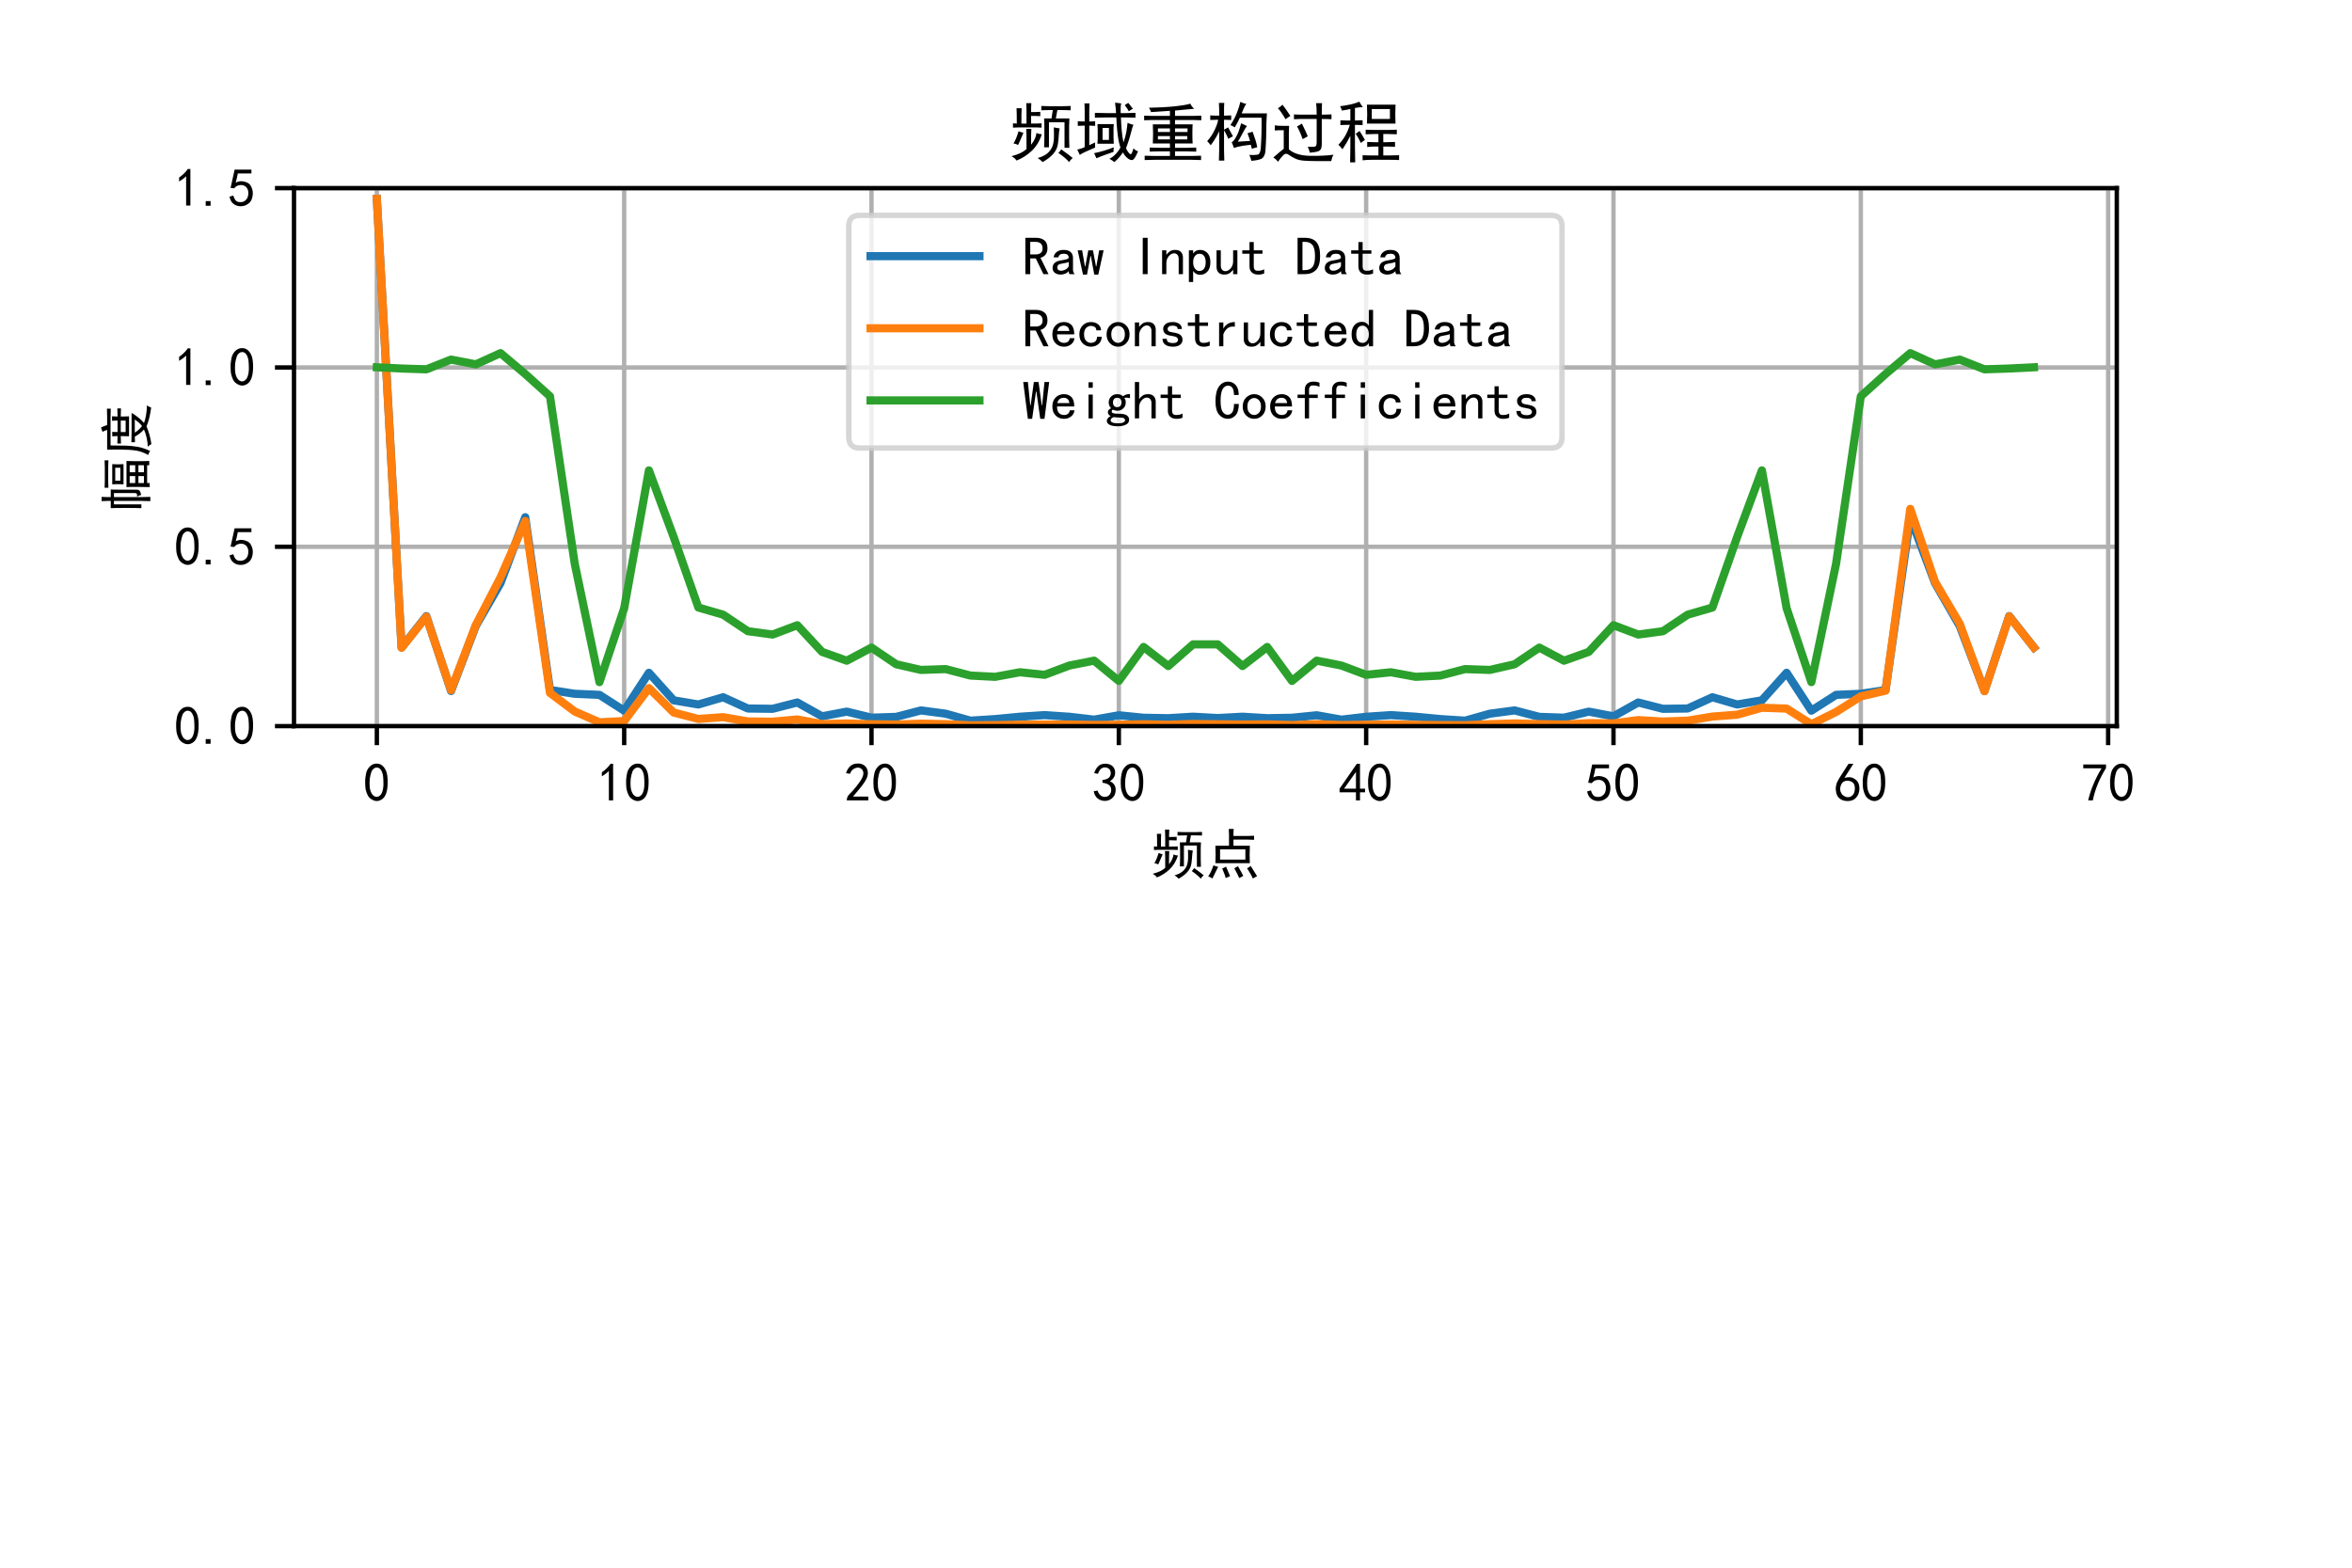 <?xml version="1.0" encoding="utf-8" standalone="no"?>
<!DOCTYPE svg PUBLIC "-//W3C//DTD SVG 1.1//EN"
  "http://www.w3.org/Graphics/SVG/1.1/DTD/svg11.dtd">
<!-- Created with matplotlib (http://matplotlib.org/) -->
<svg height="288pt" version="1.1" viewBox="0 0 432 288" width="432pt" xmlns="http://www.w3.org/2000/svg" xmlns:xlink="http://www.w3.org/1999/xlink">
 <defs>
  <style type="text/css">
*{stroke-linecap:butt;stroke-linejoin:round;}
  </style>
 </defs>
 <g id="figure_1">
  <g id="patch_1">
   <path d="M 0 288 
L 432 288 
L 432 0 
L 0 0 
z
" style="fill:#ffffff;"/>
  </g>
  <g id="axes_1">
   <g id="patch_2">
    <path d="M 54 133.396 
L 388.8 133.396 
L 388.8 34.56 
L 54 34.56 
z
" style="fill:#ffffff;"/>
   </g>
   <g id="matplotlib.axis_1">
    <g id="xtick_1">
     <g id="line2d_1">
      <path clip-path="url(#p6e798dcb5b)" d="M 69.218 133.396 
L 69.218 34.56 
" style="fill:none;stroke:#b0b0b0;stroke-linecap:square;stroke-width:0.8;"/>
     </g>
     <g id="line2d_2">
      <defs>
       <path d="M 0 0 
L 0 3.5 
" id="m93a0db99a1" style="stroke:#000000;stroke-width:0.8;"/>
      </defs>
      <g>
       <use style="stroke:#000000;stroke-width:0.8;" x="69.218" xlink:href="#m93a0db99a1" y="133.396"/>
      </g>
     </g>
     <g id="text_1">
      <!-- 0 -->
      <defs>
       <path d="M 3.125 29.297 
Q 3.906 50 6.438 56.047 
Q 8.984 62.109 13.672 66.016 
Q 18.359 69.922 25.188 69.922 
Q 32.031 69.922 37.109 64.25 
Q 42.188 58.594 43.75 50 
Q 45.312 41.406 44.719 30.266 
Q 44.141 19.141 40.812 12.109 
Q 37.5 5.078 30.859 2.344 
Q 24.219 -0.391 17.578 2.922 
Q 10.938 6.25 8.203 11.719 
Q 5.469 17.188 4.297 23.234 
Q 3.125 29.297 3.906 50 
z
M 12.891 52.734 
Q 10.547 31.25 12.5 22.844 
Q 14.453 14.453 18.938 10.938 
Q 23.438 7.422 28.125 9.562 
Q 32.812 11.719 34.953 18.156 
Q 37.109 24.609 37.109 32.219 
Q 37.109 39.844 36.516 46.094 
Q 35.938 52.344 33 57.422 
Q 30.078 62.5 25.188 62.688 
Q 20.312 62.891 16.594 57.812 
Q 12.891 52.734 10.547 31.25 
z
" id="SimHei-30"/>
      </defs>
      <g transform="translate(66.718 147.271)scale(0.1 -0.1)">
       <use xlink:href="#SimHei-30"/>
      </g>
     </g>
    </g>
    <g id="xtick_2">
     <g id="line2d_3">
      <path clip-path="url(#p6e798dcb5b)" d="M 114.646 133.396 
L 114.646 34.56 
" style="fill:none;stroke:#b0b0b0;stroke-linecap:square;stroke-width:0.8;"/>
     </g>
     <g id="line2d_4">
      <g>
       <use style="stroke:#000000;stroke-width:0.8;" x="114.646" xlink:href="#m93a0db99a1" y="133.396"/>
      </g>
     </g>
     <g id="text_2">
      <!-- 10 -->
      <defs>
       <path d="M 21.875 56.25 
Q 16.797 51.172 8.984 46.484 
L 8.984 53.906 
Q 18.75 60.547 25 69.531 
L 29.688 69.531 
L 29.688 2.344 
L 21.875 2.344 
z
" id="SimHei-31"/>
      </defs>
      <g transform="translate(109.646 147.271)scale(0.1 -0.1)">
       <use xlink:href="#SimHei-31"/>
       <use x="50" xlink:href="#SimHei-30"/>
      </g>
     </g>
    </g>
    <g id="xtick_3">
     <g id="line2d_5">
      <path clip-path="url(#p6e798dcb5b)" d="M 160.073 133.396 
L 160.073 34.56 
" style="fill:none;stroke:#b0b0b0;stroke-linecap:square;stroke-width:0.8;"/>
     </g>
     <g id="line2d_6">
      <g>
       <use style="stroke:#000000;stroke-width:0.8;" x="160.073" xlink:href="#m93a0db99a1" y="133.396"/>
      </g>
     </g>
     <g id="text_3">
      <!-- 20 -->
      <defs>
       <path d="M 4.688 3.906 
Q 5.078 9.766 10.156 14.453 
Q 15.234 19.141 23.047 29.094 
Q 30.859 39.062 33.203 44.531 
Q 35.547 50 34.953 53.906 
Q 34.375 57.812 31.25 60.344 
Q 28.125 62.891 24.016 62.5 
Q 19.922 62.109 16.203 59.375 
Q 12.5 56.641 10.547 51.172 
L 3.125 52.344 
Q 6.25 61.328 11.125 65.422 
Q 16.016 69.531 22.656 69.922 
Q 26.562 70.312 29.688 69.719 
Q 32.812 69.141 36.125 66.984 
Q 39.453 64.844 41.594 60.547 
Q 43.75 56.25 43.156 50.188 
Q 42.578 44.141 37.109 35.734 
Q 31.641 27.344 16.016 9.375 
L 44.141 9.375 
L 44.141 2.344 
L 4.688 2.344 
z
" id="SimHei-32"/>
      </defs>
      <g transform="translate(155.073 147.271)scale(0.1 -0.1)">
       <use xlink:href="#SimHei-32"/>
       <use x="50" xlink:href="#SimHei-30"/>
      </g>
     </g>
    </g>
    <g id="xtick_4">
     <g id="line2d_7">
      <path clip-path="url(#p6e798dcb5b)" d="M 205.5 133.396 
L 205.5 34.56 
" style="fill:none;stroke:#b0b0b0;stroke-linecap:square;stroke-width:0.8;"/>
     </g>
     <g id="line2d_8">
      <g>
       <use style="stroke:#000000;stroke-width:0.8;" x="205.5" xlink:href="#m93a0db99a1" y="133.396"/>
      </g>
     </g>
     <g id="text_4">
      <!-- 30 -->
      <defs>
       <path d="M 3.906 19.141 
L 10.938 20.312 
Q 12.5 15.234 16.016 11.906 
Q 19.531 8.594 24.797 8.781 
Q 30.078 8.984 33.203 13.078 
Q 36.328 17.188 35.938 22.453 
Q 35.547 27.734 31.828 30.656 
Q 28.125 33.594 19.922 34.766 
L 19.922 39.844 
Q 28.125 40.625 31.828 44.141 
Q 35.547 47.656 35.156 53.312 
Q 34.766 58.984 30.078 61.516 
Q 25.391 64.062 20.109 62.109 
Q 14.844 60.156 11.719 51.172 
L 4.688 52.344 
Q 7.031 59.375 11.125 64.062 
Q 15.234 68.75 22.266 69.531 
Q 29.297 70.312 34.562 67.766 
Q 39.844 65.234 41.984 59.953 
Q 44.141 54.688 42.578 48.438 
Q 41.016 42.188 33.594 37.5 
Q 39.062 35.156 41.984 30.469 
Q 44.922 25.781 43.938 18.156 
Q 42.969 10.547 37.109 5.859 
Q 31.25 1.172 23.828 1.359 
Q 16.406 1.562 10.938 6.047 
Q 5.469 10.547 3.906 19.141 
z
" id="SimHei-33"/>
      </defs>
      <g transform="translate(200.5 147.271)scale(0.1 -0.1)">
       <use xlink:href="#SimHei-33"/>
       <use x="50" xlink:href="#SimHei-30"/>
      </g>
     </g>
    </g>
    <g id="xtick_5">
     <g id="line2d_9">
      <path clip-path="url(#p6e798dcb5b)" d="M 250.928 133.396 
L 250.928 34.56 
" style="fill:none;stroke:#b0b0b0;stroke-linecap:square;stroke-width:0.8;"/>
     </g>
     <g id="line2d_10">
      <g>
       <use style="stroke:#000000;stroke-width:0.8;" x="250.928" xlink:href="#m93a0db99a1" y="133.396"/>
      </g>
     </g>
     <g id="text_5">
      <!-- 40 -->
      <defs>
       <path d="M 31.25 17.188 
L 1.172 17.188 
L 1.172 23.828 
L 32.812 69.531 
L 38.672 69.531 
L 38.672 23.828 
L 48.047 23.828 
L 48.047 17.188 
L 38.672 17.188 
L 38.672 2.344 
L 31.25 2.344 
z
M 31.25 23.828 
L 31.25 54.688 
L 9.375 23.828 
z
" id="SimHei-34"/>
      </defs>
      <g transform="translate(245.928 147.271)scale(0.1 -0.1)">
       <use xlink:href="#SimHei-34"/>
       <use x="50" xlink:href="#SimHei-30"/>
      </g>
     </g>
    </g>
    <g id="xtick_6">
     <g id="line2d_11">
      <path clip-path="url(#p6e798dcb5b)" d="M 296.355 133.396 
L 296.355 34.56 
" style="fill:none;stroke:#b0b0b0;stroke-linecap:square;stroke-width:0.8;"/>
     </g>
     <g id="line2d_12">
      <g>
       <use style="stroke:#000000;stroke-width:0.8;" x="296.355" xlink:href="#m93a0db99a1" y="133.396"/>
      </g>
     </g>
     <g id="text_6">
      <!-- 50 -->
      <defs>
       <path d="M 8.594 20.703 
Q 11.328 10.156 17.969 8.984 
Q 24.609 7.812 28.703 10.344 
Q 32.812 12.891 34.562 16.984 
Q 36.328 21.094 36.125 26.172 
Q 35.938 31.25 33.391 34.766 
Q 30.859 38.281 26.953 39.453 
Q 23.047 40.625 18.156 39.453 
Q 13.281 38.281 10.156 33.984 
L 3.516 34.766 
Q 4.297 37.109 10.938 68.359 
L 41.797 68.359 
L 41.797 61.328 
L 16.797 61.328 
Q 14.844 50.781 12.891 44.531 
Q 18.75 47.266 23.828 47.062 
Q 28.906 46.875 33.594 44.719 
Q 38.281 42.578 40.422 38.859 
Q 42.578 35.156 43.547 31.438 
Q 44.531 27.734 44.328 23.438 
Q 44.141 19.141 42.578 14.641 
Q 41.016 10.156 37.891 7.219 
Q 34.766 4.297 30.266 2.531 
Q 25.781 0.781 19.922 1.172 
Q 14.062 1.562 8.781 5.469 
Q 3.516 9.375 1.562 18.75 
z
" id="SimHei-35"/>
      </defs>
      <g transform="translate(291.355 147.271)scale(0.1 -0.1)">
       <use xlink:href="#SimHei-35"/>
       <use x="50" xlink:href="#SimHei-30"/>
      </g>
     </g>
    </g>
    <g id="xtick_7">
     <g id="line2d_13">
      <path clip-path="url(#p6e798dcb5b)" d="M 341.783 133.396 
L 341.783 34.56 
" style="fill:none;stroke:#b0b0b0;stroke-linecap:square;stroke-width:0.8;"/>
     </g>
     <g id="line2d_14">
      <g>
       <use style="stroke:#000000;stroke-width:0.8;" x="341.783" xlink:href="#m93a0db99a1" y="133.396"/>
      </g>
     </g>
     <g id="text_7">
      <!-- 60 -->
      <defs>
       <path d="M 3.516 19.531 
Q 4.297 30.859 6.047 34.766 
Q 7.812 38.672 11.328 44.531 
L 27.344 69.531 
L 36.328 69.531 
L 19.922 43.75 
Q 30.469 46.484 36.719 42.969 
Q 42.969 39.453 45.109 34.953 
Q 47.266 30.469 47.453 25.188 
Q 47.656 19.922 45.891 14.844 
Q 44.141 9.766 39.641 5.656 
Q 35.156 1.562 27.141 1.172 
Q 19.141 0.781 13.469 4.094 
Q 7.812 7.422 5.656 13.469 
Q 3.516 19.531 4.297 30.859 
z
M 12.5 16.016 
Q 19.531 8.594 25.391 8.203 
Q 31.25 7.812 35.156 12.109 
Q 39.062 16.406 39.062 24.609 
Q 39.062 32.812 34.172 35.938 
Q 29.297 39.062 23.234 38.281 
Q 17.188 37.5 14.453 32.422 
Q 11.719 27.344 12.109 21.672 
Q 12.5 16.016 19.531 8.594 
z
" id="SimHei-36"/>
      </defs>
      <g transform="translate(336.783 147.271)scale(0.1 -0.1)">
       <use xlink:href="#SimHei-36"/>
       <use x="50" xlink:href="#SimHei-30"/>
      </g>
     </g>
    </g>
    <g id="xtick_8">
     <g id="line2d_15">
      <path clip-path="url(#p6e798dcb5b)" d="M 387.21 133.396 
L 387.21 34.56 
" style="fill:none;stroke:#b0b0b0;stroke-linecap:square;stroke-width:0.8;"/>
     </g>
     <g id="line2d_16">
      <g>
       <use style="stroke:#000000;stroke-width:0.8;" x="387.21" xlink:href="#m93a0db99a1" y="133.396"/>
      </g>
     </g>
     <g id="text_8">
      <!-- 70 -->
      <defs>
       <path d="M 13.281 2.344 
Q 20.312 32.031 37.891 61.328 
L 4.297 61.328 
L 4.297 68.359 
L 46.094 68.359 
L 46.094 61.719 
Q 27.734 32.031 21.875 2.344 
L 13.281 2.344 
z
" id="SimHei-37"/>
      </defs>
      <g transform="translate(382.21 147.271)scale(0.1 -0.1)">
       <use xlink:href="#SimHei-37"/>
       <use x="50" xlink:href="#SimHei-30"/>
      </g>
     </g>
    </g>
    <g id="text_9">
     <!-- 频点 -->
     <defs>
      <path d="M 66.406 69.531 
Q 55.859 69.531 48.828 69.141 
L 48.828 75.781 
Q 55.469 75.391 61.328 75.391 
L 81.641 75.391 
Q 87.5 75.391 93.75 75.781 
L 93.75 69.141 
Q 87.5 69.531 73.438 69.531 
Q 72.266 63.281 71.094 56.641 
L 91.797 56.641 
Q 91.406 51.172 91.406 45.312 
L 91.406 25.781 
Q 91.406 20.312 91.797 11.719 
L 84.375 11.719 
L 84.375 50.781 
L 60.547 50.781 
L 60.547 12.5 
L 53.125 12.5 
Q 53.516 19.922 53.516 25.781 
L 53.516 44.141 
Q 53.516 51.172 53.125 56.641 
L 64.453 56.641 
Q 65.625 64.062 66.406 69.531 
z
M 26.172 42.969 
Q 10.156 42.969 5.469 42.578 
L 5.469 49.219 
Q 8.594 48.828 11.328 48.828 
Q 11.328 66.797 10.938 72.266 
L 18.75 72.266 
Q 18.359 66.797 18.359 48.828 
L 26.172 48.828 
L 26.172 66.797 
Q 26.172 74.219 25.781 80.078 
L 33.594 80.078 
Q 33.203 74.219 33.203 66.406 
Q 41.016 66.406 47.266 66.797 
L 47.266 60.156 
Q 41.016 60.547 33.203 60.547 
L 33.203 48.828 
Q 44.531 48.828 49.219 49.219 
L 49.219 42.578 
Q 44.531 42.969 33.203 42.969 
L 26.172 42.969 
z
M 33.594 40.625 
Q 33.203 35.156 33.203 30.078 
L 33.203 16.406 
Q 40.625 25.781 41.406 34.375 
Q 44.922 32.812 49.609 32.422 
Q 44.531 16.797 34.172 7.031 
Q 23.828 -2.734 10.938 -7.812 
Q 8.594 -3.906 3.125 -1.172 
Q 11.719 1.172 16.984 3.703 
Q 22.266 6.25 26.172 9.766 
L 26.172 29.688 
Q 26.172 35.156 25.781 40.625 
L 33.594 40.625 
z
M 43.359 -3.906 
Q 53.125 -1.172 58.391 3.516 
Q 63.672 8.203 65.812 13.859 
Q 67.969 19.531 68.156 26.953 
Q 68.359 34.375 67.969 42.969 
Q 72.656 42.188 76.953 41.406 
Q 75.781 36.328 75.578 30.859 
Q 75.391 25.391 74.219 17.375 
Q 73.047 9.375 67.188 2.531 
Q 61.328 -4.297 50.781 -10.156 
Q 48.047 -7.031 43.359 -3.906 
z
M 91.406 -10.156 
Q 86.719 -4.297 75 3.906 
Q 77.734 6.641 79.297 9.375 
Q 91.016 1.172 96.875 -3.906 
Q 93.359 -6.641 91.406 -10.156 
z
M 6.25 18.359 
Q 10.156 24.219 14.062 37.109 
Q 17.578 35.547 21.484 34.766 
Q 15.625 20.703 13.281 16.016 
Q 10.156 17.969 6.25 18.359 
z
" id="SimHei-9891"/>
      <path d="M 51.953 81.25 
Q 51.562 76.953 51.562 68.359 
L 76.562 68.359 
Q 82.422 68.359 89.453 68.75 
L 89.453 61.328 
Q 82.812 61.719 76.562 61.719 
L 51.562 61.719 
L 51.562 50.391 
L 81.641 50.391 
Q 81.25 42.188 81.25 33.594 
Q 81.25 25.391 81.641 18.359 
L 18.359 18.359 
Q 18.75 25.391 18.75 33.984 
Q 18.75 42.578 18.359 50.391 
L 43.359 50.391 
L 43.359 70.312 
Q 43.359 76.562 42.969 81.25 
L 51.953 81.25 
z
M 73.438 25 
L 73.438 43.75 
L 26.953 43.75 
L 26.953 25 
z
M 23.438 11.719 
Q 16.016 -3.906 12.891 -9.766 
Q 9.766 -7.422 5.078 -5.859 
Q 10.156 0.781 14.844 14.453 
Q 18.75 12.5 23.438 11.719 
z
M 83.203 13.281 
Q 90.234 2.344 94.922 -5.469 
Q 92.578 -6.641 87.109 -9.766 
Q 83.984 -2.344 76.562 8.984 
Q 80.469 10.938 83.203 13.281 
z
M 62.109 -8.984 
Q 58.984 -1.562 53.125 8.984 
Q 55.859 10.547 59.766 12.891 
Q 67.969 -1.172 69.531 -5.078 
Q 65.625 -7.031 62.109 -8.984 
z
M 37.109 -8.984 
Q 36.719 -4.688 30.859 8.594 
Q 34.375 9.766 37.891 12.109 
Q 43.75 -1.172 45.312 -5.469 
Q 41.016 -7.031 37.109 -8.984 
z
" id="SimHei-70b9"/>
     </defs>
     <g transform="translate(211.4 160.412)scale(0.1 -0.1)">
      <use xlink:href="#SimHei-9891"/>
      <use x="100" xlink:href="#SimHei-70b9"/>
     </g>
    </g>
   </g>
   <g id="matplotlib.axis_2">
    <g id="ytick_1">
     <g id="line2d_17">
      <path clip-path="url(#p6e798dcb5b)" d="M 54 133.396 
L 388.8 133.396 
" style="fill:none;stroke:#b0b0b0;stroke-linecap:square;stroke-width:0.8;"/>
     </g>
     <g id="line2d_18">
      <defs>
       <path d="M 0 0 
L -3.5 0 
" id="m9a530139ab" style="stroke:#000000;stroke-width:0.8;"/>
      </defs>
      <g>
       <use style="stroke:#000000;stroke-width:0.8;" x="54" xlink:href="#m9a530139ab" y="133.396"/>
      </g>
     </g>
     <g id="text_10">
      <!-- 0.0 -->
      <defs>
       <path d="M 16.797 1.953 
L 7.812 1.953 
L 7.812 10.547 
L 16.797 10.547 
z
" id="SimHei-2e"/>
      </defs>
      <g transform="translate(32 136.834)scale(0.1 -0.1)">
       <use xlink:href="#SimHei-30"/>
       <use x="50" xlink:href="#SimHei-2e"/>
       <use x="100" xlink:href="#SimHei-30"/>
      </g>
     </g>
    </g>
    <g id="ytick_2">
     <g id="line2d_19">
      <path clip-path="url(#p6e798dcb5b)" d="M 54 100.451 
L 388.8 100.451 
" style="fill:none;stroke:#b0b0b0;stroke-linecap:square;stroke-width:0.8;"/>
     </g>
     <g id="line2d_20">
      <g>
       <use style="stroke:#000000;stroke-width:0.8;" x="54" xlink:href="#m9a530139ab" y="100.451"/>
      </g>
     </g>
     <g id="text_11">
      <!-- 0.5 -->
      <g transform="translate(32 103.888)scale(0.1 -0.1)">
       <use xlink:href="#SimHei-30"/>
       <use x="50" xlink:href="#SimHei-2e"/>
       <use x="100" xlink:href="#SimHei-35"/>
      </g>
     </g>
    </g>
    <g id="ytick_3">
     <g id="line2d_21">
      <path clip-path="url(#p6e798dcb5b)" d="M 54 67.505 
L 388.8 67.505 
" style="fill:none;stroke:#b0b0b0;stroke-linecap:square;stroke-width:0.8;"/>
     </g>
     <g id="line2d_22">
      <g>
       <use style="stroke:#000000;stroke-width:0.8;" x="54" xlink:href="#m9a530139ab" y="67.505"/>
      </g>
     </g>
     <g id="text_12">
      <!-- 1.0 -->
      <g transform="translate(32 70.943)scale(0.1 -0.1)">
       <use xlink:href="#SimHei-31"/>
       <use x="50" xlink:href="#SimHei-2e"/>
       <use x="100" xlink:href="#SimHei-30"/>
      </g>
     </g>
    </g>
    <g id="ytick_4">
     <g id="line2d_23">
      <path clip-path="url(#p6e798dcb5b)" d="M 54 34.56 
L 388.8 34.56 
" style="fill:none;stroke:#b0b0b0;stroke-linecap:square;stroke-width:0.8;"/>
     </g>
     <g id="line2d_24">
      <g>
       <use style="stroke:#000000;stroke-width:0.8;" x="54" xlink:href="#m9a530139ab" y="34.56"/>
      </g>
     </g>
     <g id="text_13">
      <!-- 1.5 -->
      <g transform="translate(32 37.998)scale(0.1 -0.1)">
       <use xlink:href="#SimHei-31"/>
       <use x="50" xlink:href="#SimHei-2e"/>
       <use x="100" xlink:href="#SimHei-35"/>
      </g>
     </g>
    </g>
    <g id="text_14">
     <!-- 幅度 -->
     <defs>
      <path d="M 92.969 35.156 
Q 92.578 29.297 92.578 14.062 
Q 92.578 -0.781 92.969 -6.641 
L 85.156 -6.641 
L 85.156 -2.734 
L 52.344 -2.734 
L 52.344 -7.422 
L 44.922 -7.422 
Q 45.312 3.125 45.312 16.016 
Q 45.312 29.297 44.922 35.156 
L 92.969 35.156 
z
M 40.234 17.578 
Q 40.234 12.5 38.078 10.938 
Q 35.938 9.375 30.469 8.203 
Q 29.688 12.5 27.344 15.625 
Q 30.859 15.625 32.422 16.203 
Q 33.984 16.797 33.984 20.312 
L 33.984 58.203 
L 26.562 58.203 
L 26.562 7.422 
Q 26.562 0 26.953 -8.594 
L 19.141 -8.594 
Q 19.531 -0.391 19.531 7.422 
L 19.531 58.203 
L 13.281 58.203 
L 13.281 7.812 
L 6.25 7.812 
Q 6.641 15.625 6.641 35.938 
Q 6.641 56.25 6.25 64.062 
L 19.531 64.062 
L 19.531 70.312 
Q 19.531 75.391 19.141 80.859 
L 26.953 80.859 
Q 26.562 75.391 26.562 70.312 
L 26.562 64.062 
L 40.625 64.062 
Q 40.234 60.938 40.234 50.391 
z
M 87.109 61.328 
Q 86.719 56.641 86.719 51.562 
Q 86.719 46.484 87.109 40.625 
L 50 40.625 
Q 50.391 46.484 50.391 51.562 
Q 50.391 56.641 50 61.328 
L 87.109 61.328 
z
M 82.031 75 
Q 88.281 75 94.141 75.391 
L 94.141 68.359 
Q 88.281 68.75 82.031 68.75 
L 55.469 68.75 
Q 48.047 68.75 43.75 68.359 
L 43.75 75.391 
Q 48.047 75 55.469 75 
z
M 80.469 46.484 
L 80.469 55.859 
L 56.641 55.859 
L 56.641 46.484 
z
M 85.156 19.141 
L 85.156 29.297 
L 72.266 29.297 
L 72.266 19.141 
z
M 65.234 3.125 
L 65.234 13.281 
L 52.344 13.281 
L 52.344 3.125 
z
M 85.156 3.125 
L 85.156 13.281 
L 72.266 13.281 
L 72.266 3.125 
z
M 65.234 19.141 
L 65.234 29.297 
L 52.344 29.297 
L 52.344 19.141 
z
" id="SimHei-5e45"/>
      <path d="M 27.344 26.172 
Q 38.281 25.781 44.922 25.781 
L 81.25 25.781 
Q 77.734 19.531 72.656 13.281 
Q 67.578 7.031 62.891 3.125 
Q 67.969 0.781 77.344 -0.781 
Q 86.719 -2.344 95.312 -2.344 
Q 92.969 -4.688 91.016 -10.156 
Q 79.688 -8.594 71.094 -6.438 
Q 62.5 -4.297 56.641 -1.562 
Q 48.438 -5.078 40.422 -7.219 
Q 32.422 -9.375 23.828 -10.547 
Q 22.656 -7.422 19.141 -3.906 
Q 26.172 -3.906 35.156 -1.953 
Q 44.141 0 50.781 3.125 
Q 44.141 8.594 37.5 19.922 
L 27.344 19.531 
z
M 46.484 79.297 
Q 50.781 80.469 54.297 82.031 
Q 56.641 77.734 58.984 70.703 
L 73.438 70.703 
Q 77.734 70.703 89.062 71.094 
L 89.062 64.062 
Q 78.125 64.453 72.656 64.453 
L 21.484 64.453 
Q 21.484 46.875 21.094 36.125 
Q 20.703 25.391 18.938 14.844 
Q 17.188 4.297 11.328 -8.203 
Q 7.812 -5.859 3.906 -4.688 
Q 10.156 6.25 11.906 16.797 
Q 13.672 27.344 13.859 43.75 
Q 14.062 60.156 13.672 70.703 
L 50 70.703 
Q 48.438 75.781 46.484 79.297 
z
M 38.672 51.562 
Q 38.672 57.812 38.281 61.328 
L 46.484 61.328 
Q 46.094 58.203 46.094 51.562 
L 67.188 51.562 
Q 67.188 57.812 66.797 61.719 
L 75 61.719 
Q 74.609 57.031 74.609 51.562 
Q 83.203 51.562 89.453 51.953 
L 89.453 45.312 
Q 83.594 45.703 74.609 45.703 
Q 74.609 35.156 75 30.469 
L 38.281 30.469 
Q 38.672 36.719 38.672 45.703 
Q 33.984 45.703 25 45.312 
L 25 51.953 
Q 33.984 51.562 38.672 51.562 
z
M 67.188 36.719 
L 67.188 45.703 
L 46.094 45.703 
L 46.094 36.719 
z
M 44.922 19.922 
Q 50 12.109 57.031 6.641 
Q 62.891 10.938 69.141 19.922 
L 45.312 19.922 
z
" id="SimHei-5ea6"/>
     </defs>
     <g transform="translate(26.75 93.978)rotate(-90)scale(0.1 -0.1)">
      <use xlink:href="#SimHei-5e45"/>
      <use x="100" xlink:href="#SimHei-5ea6"/>
     </g>
    </g>
   </g>
   <g id="line2d_25">
    <path clip-path="url(#p6e798dcb5b)" d="M 69.218 36.537 
L 73.761 118.957 
L 78.304 113.185 
L 82.846 126.945 
L 87.389 115.004 
L 91.932 107.117 
L 96.475 95.02 
L 101.017 126.761 
L 105.56 127.454 
L 110.103 127.653 
L 114.646 130.559 
L 119.188 123.597 
L 123.731 128.656 
L 128.274 129.42 
L 132.817 128.09 
L 137.359 130.158 
L 141.902 130.216 
L 146.445 129.053 
L 150.988 131.593 
L 155.53 130.731 
L 160.073 131.845 
L 164.616 131.694 
L 169.158 130.51 
L 173.701 131.114 
L 178.244 132.393 
L 182.787 132.102 
L 187.329 131.67 
L 191.872 131.372 
L 196.415 131.678 
L 200.958 132.209 
L 205.5 131.402 
L 210.043 131.86 
L 214.586 131.939 
L 219.129 131.667 
L 223.671 131.914 
L 228.214 131.667 
L 232.757 131.939 
L 237.3 131.86 
L 241.842 131.402 
L 246.385 132.209 
L 250.928 131.678 
L 255.471 131.372 
L 260.013 131.67 
L 264.556 132.102 
L 269.099 132.393 
L 273.642 131.114 
L 278.184 130.51 
L 282.727 131.694 
L 287.27 131.845 
L 291.812 130.731 
L 296.355 131.593 
L 300.898 129.053 
L 305.441 130.216 
L 309.983 130.158 
L 314.526 128.09 
L 319.069 129.42 
L 323.612 128.656 
L 328.154 123.597 
L 332.697 130.559 
L 337.24 127.653 
L 341.783 127.454 
L 346.325 126.761 
L 350.868 95.02 
L 355.411 107.117 
L 359.954 115.004 
L 364.496 126.945 
L 369.039 113.185 
L 373.582 118.957 
" style="fill:none;stroke:#1f77b4;stroke-linecap:square;stroke-width:1.5;"/>
   </g>
   <g id="line2d_26">
    <path clip-path="url(#p6e798dcb5b)" d="M 69.218 36.537 
L 73.761 118.999 
L 78.304 113.291 
L 82.846 126.803 
L 87.389 114.845 
L 91.932 106.068 
L 96.475 95.723 
L 101.017 127.295 
L 105.56 130.705 
L 110.103 132.692 
L 114.646 132.464 
L 119.188 126.409 
L 123.731 130.896 
L 128.274 132.082 
L 132.817 131.748 
L 137.359 132.539 
L 141.902 132.584 
L 146.445 132.174 
L 150.988 133.023 
L 155.53 132.91 
L 160.073 133.057 
L 164.616 133.103 
L 169.158 132.944 
L 173.701 133.033 
L 178.244 133.255 
L 182.787 133.218 
L 187.329 133.137 
L 191.872 133.107 
L 196.415 133.106 
L 200.958 133.18 
L 205.5 133.145 
L 210.043 133.057 
L 214.586 133.152 
L 219.129 133.002 
L 223.671 133.058 
L 228.214 133.107 
L 232.757 133.075 
L 237.3 133.203 
L 241.842 133.032 
L 246.385 133.196 
L 250.928 133.151 
L 255.471 133.092 
L 260.013 133.159 
L 264.556 133.214 
L 269.099 133.237 
L 273.642 133.039 
L 278.184 132.899 
L 282.727 133.024 
L 287.27 133.113 
L 291.812 132.845 
L 296.355 132.889 
L 300.898 132.287 
L 305.441 132.555 
L 309.983 132.39 
L 314.526 131.642 
L 319.069 131.299 
L 323.612 130.017 
L 328.154 130.176 
L 332.697 133.048 
L 337.24 130.795 
L 341.783 127.932 
L 346.325 126.883 
L 350.868 93.488 
L 355.411 106.889 
L 359.954 114.6 
L 364.496 126.979 
L 369.039 113.244 
L 373.582 118.95 
" style="fill:none;stroke:#ff7f0e;stroke-linecap:square;stroke-width:1.5;"/>
   </g>
   <g id="line2d_27">
    <path clip-path="url(#p6e798dcb5b)" d="M 69.218 67.474 
L 73.761 67.7 
L 78.304 67.851 
L 82.846 66.059 
L 87.389 66.936 
L 91.932 64.875 
L 96.475 68.712 
L 101.017 72.806 
L 105.56 103.553 
L 110.103 125.314 
L 114.646 111.741 
L 119.188 86.415 
L 123.731 98.646 
L 128.274 111.608 
L 132.817 112.923 
L 137.359 115.958 
L 141.902 116.572 
L 146.445 114.859 
L 150.988 119.754 
L 155.53 121.377 
L 160.073 118.971 
L 164.616 122.036 
L 169.158 123.073 
L 173.701 122.919 
L 178.244 124.108 
L 182.787 124.339 
L 187.329 123.501 
L 191.872 123.973 
L 196.415 122.267 
L 200.958 121.366 
L 205.5 125.092 
L 210.043 118.854 
L 214.586 122.36 
L 219.129 118.377 
L 223.671 118.377 
L 228.214 122.36 
L 232.757 118.854 
L 237.3 125.092 
L 241.842 121.366 
L 246.385 122.267 
L 250.928 123.973 
L 255.471 123.501 
L 260.013 124.339 
L 264.556 124.108 
L 269.099 122.919 
L 273.642 123.073 
L 278.184 122.036 
L 282.727 118.971 
L 287.27 121.377 
L 291.812 119.754 
L 296.355 114.859 
L 300.898 116.572 
L 305.441 115.958 
L 309.983 112.923 
L 314.526 111.608 
L 319.069 98.646 
L 323.612 86.415 
L 328.154 111.741 
L 332.697 125.314 
L 337.24 103.553 
L 341.783 72.806 
L 346.325 68.712 
L 350.868 64.875 
L 355.411 66.936 
L 359.954 66.059 
L 364.496 67.851 
L 369.039 67.7 
L 373.582 67.474 
" style="fill:none;stroke:#2ca02c;stroke-linecap:square;stroke-width:1.5;"/>
   </g>
   <g id="patch_3">
    <path d="M 54 133.396 
L 54 34.56 
" style="fill:none;stroke:#000000;stroke-linecap:square;stroke-linejoin:miter;stroke-width:0.8;"/>
   </g>
   <g id="patch_4">
    <path d="M 388.8 133.396 
L 388.8 34.56 
" style="fill:none;stroke:#000000;stroke-linecap:square;stroke-linejoin:miter;stroke-width:0.8;"/>
   </g>
   <g id="patch_5">
    <path d="M 54 133.396 
L 388.8 133.396 
" style="fill:none;stroke:#000000;stroke-linecap:square;stroke-linejoin:miter;stroke-width:0.8;"/>
   </g>
   <g id="patch_6">
    <path d="M 54 34.56 
L 388.8 34.56 
" style="fill:none;stroke:#000000;stroke-linecap:square;stroke-linejoin:miter;stroke-width:0.8;"/>
   </g>
   <g id="text_15">
    <!-- 频域重构过程 -->
    <defs>
     <path d="M 71.094 79.688 
Q 69.922 74.609 70.312 64.844 
L 78.516 64.844 
Q 85.156 64.844 92.969 65.234 
L 92.969 57.812 
Q 85.547 58.203 78.516 58.203 
L 70.703 58.203 
Q 71.094 47.656 71.875 38.469 
Q 72.656 29.297 74.609 19.922 
Q 77.734 28.906 78.906 35.547 
Q 80.078 42.188 80.859 50 
Q 84.766 48.047 89.844 46.875 
Q 88.672 44.922 86.516 36.516 
Q 84.375 28.125 82.609 22.656 
Q 80.859 17.188 78.516 10.938 
Q 80.078 7.031 83 3.703 
Q 85.938 0.391 87.297 3.312 
Q 88.672 6.25 89.844 10.938 
Q 92.188 8.203 96.875 6.25 
Q 93.75 -1.562 90.625 -5.266 
Q 87.5 -8.984 82.031 -5.078 
Q 76.562 -1.172 73.828 4.688 
Q 71.484 1.172 68.156 -2.734 
Q 64.844 -6.641 60.547 -10.156 
Q 58.594 -8.203 53.125 -5.078 
Q 58.594 -2.344 63.078 2.531 
Q 67.578 7.422 69.922 12.109 
Q 67.969 18.359 66.984 23.625 
Q 66.016 28.906 65.031 38.281 
Q 64.062 47.656 63.672 58.203 
L 49.219 58.203 
Q 39.453 58.203 30.859 57.812 
L 30.859 65.234 
Q 39.453 64.844 49.219 64.844 
L 63.281 64.844 
Q 62.891 71.875 61.719 80.859 
Q 66.406 80.078 71.094 79.688 
z
M 15.234 66.406 
Q 15.234 75 14.844 79.688 
L 22.656 79.688 
Q 22.266 74.219 22.266 66.406 
L 22.266 51.953 
Q 25.391 51.953 31.25 52.344 
L 31.25 45.312 
Q 25.391 45.703 22.266 45.703 
L 22.266 15.625 
Q 24.219 16.797 31.25 19.922 
Q 30.859 16.797 31.25 12.109 
Q 26.172 9.766 18.75 6.641 
Q 11.328 3.516 7.812 0.781 
Q 5.859 5.078 3.906 8.984 
Q 7.422 9.766 10.344 10.734 
Q 13.281 11.719 15.234 12.891 
L 15.234 45.703 
Q 9.766 45.703 4.688 45.312 
L 4.688 52.344 
Q 9.375 51.953 15.234 51.953 
z
M 59.375 27.344 
Q 59.375 22.266 59.766 17.969 
L 34.766 17.969 
Q 35.156 21.484 35.156 24.609 
L 35.156 39.453 
Q 35.156 44.141 34.766 48.047 
L 59.766 48.047 
Q 59.375 44.922 59.375 41.797 
z
M 29.688 3.516 
Q 35.938 4.688 44.531 7.219 
Q 53.125 9.766 59.766 12.5 
Q 59.375 9.375 59.375 5.469 
Q 54.688 3.906 47.062 1.172 
Q 39.453 -1.562 33.203 -4.297 
Q 31.641 -0.391 29.688 3.516 
z
M 52.344 23.828 
L 52.344 42.188 
L 42.578 42.188 
L 42.578 23.828 
z
M 82.812 67.578 
Q 80.469 72.266 76.562 76.953 
Q 78.906 78.906 82.031 80.469 
Q 85.156 76.562 89.062 71.484 
Q 85.547 69.922 82.812 67.578 
z
" id="SimHei-57df"/>
     <path d="M 82.812 71.484 
Q 60.938 69.531 53.516 68.75 
L 53.516 60.547 
L 80.469 60.547 
Q 85.938 60.547 93.75 60.938 
L 93.75 53.906 
Q 85.938 54.297 80.469 54.297 
L 53.516 54.297 
L 53.516 47.656 
L 80.469 47.656 
Q 80.078 41.797 80.078 33.203 
Q 80.078 24.609 80.469 18.359 
L 53.516 18.359 
L 53.516 11.719 
L 71.094 11.719 
Q 78.125 11.719 85.938 12.109 
L 85.938 5.859 
Q 78.516 6.25 71.484 6.25 
L 53.516 6.25 
L 53.516 -0.781 
L 78.906 -0.781 
Q 85.547 -0.781 93.359 -0.391 
L 93.359 -7.031 
Q 85.547 -6.641 79.297 -6.641 
L 23.047 -6.641 
Q 15.234 -6.641 7.031 -7.031 
L 7.031 -0.391 
Q 15.234 -0.781 22.656 -0.781 
L 45.703 -0.781 
L 45.703 6.25 
L 32.031 6.25 
Q 22.656 6.25 14.844 5.859 
L 14.844 12.109 
Q 25 11.719 32.422 11.719 
L 45.703 11.719 
L 45.703 18.359 
L 19.531 18.359 
Q 19.922 28.125 19.922 33.203 
Q 19.922 38.281 19.531 47.656 
L 45.703 47.656 
L 45.703 54.297 
L 19.141 54.297 
Q 13.672 54.297 6.25 53.906 
L 6.25 60.938 
Q 13.672 60.547 19.141 60.547 
L 45.703 60.547 
L 45.703 68.359 
Q 37.891 67.969 16.797 66.406 
Q 15.625 69.922 13.672 73.047 
Q 35.547 73.438 52.531 75.188 
Q 69.531 76.953 76.953 79.297 
Q 78.516 75.391 82.812 71.484 
z
M 72.656 35.938 
L 72.656 41.406 
L 53.516 41.406 
L 53.516 35.938 
z
M 45.703 35.938 
L 45.703 41.406 
L 27.344 41.406 
L 27.344 35.938 
z
M 72.266 24.609 
L 72.266 29.688 
L 53.516 29.688 
L 53.516 24.609 
z
M 45.703 24.609 
L 45.703 29.688 
L 27.344 29.688 
L 27.344 24.609 
z
" id="SimHei-91cd"/>
     <path d="M 35.156 25.391 
Q 32.031 32.812 28.516 38.672 
L 28.516 8.984 
Q 28.516 0.781 28.906 -7.812 
L 20.703 -7.812 
Q 21.094 1.172 21.094 8.984 
L 21.094 37.109 
Q 16.797 27.344 8.203 15.625 
Q 5.859 18.75 2.734 21.875 
Q 9.766 29.688 14.25 39.25 
Q 18.75 48.828 19.531 54.688 
Q 13.281 54.688 7.422 54.297 
L 7.422 61.328 
Q 13.281 60.938 21.094 60.938 
L 21.094 69.922 
Q 21.094 75.781 20.703 80.469 
L 28.906 80.469 
Q 28.516 76.562 28.516 69.922 
L 28.516 60.938 
Q 33.594 60.938 39.453 61.328 
L 39.453 54.297 
Q 33.594 54.688 28.516 54.688 
L 28.516 39.453 
Q 31.641 41.016 34.766 42.969 
Q 38.672 35.938 42.188 29.297 
Q 38.672 27.734 35.156 25.391 
z
M 62.5 78.906 
Q 60.547 76.172 58.781 72.266 
Q 57.031 68.359 55.469 64.453 
L 94.141 64.453 
Q 93.75 58.594 93.359 50 
Q 93.359 26.172 91.797 5.469 
Q 90.234 -3.125 85.344 -5.266 
Q 80.469 -7.422 70.312 -8.203 
Q 69.531 -3.906 67.188 0.781 
Q 75.391 0.391 79.688 1.172 
Q 83.984 1.953 84.766 11.328 
Q 86.328 33.203 85.938 57.812 
L 52.734 57.812 
Q 49.219 50 44.922 42.969 
Q 41.797 45.312 38.281 46.484 
Q 44.141 55.078 48.047 64.844 
Q 51.953 74.609 53.516 82.031 
Q 58.203 79.688 62.5 78.906 
z
M 69.531 16.406 
Q 65.234 16.016 57.219 14.844 
Q 49.219 13.672 43.75 11.328 
Q 42.188 16.016 40.234 20.312 
Q 42.578 21.094 45.703 26.172 
Q 48.828 31.25 50.781 36.516 
Q 52.734 41.797 54.688 49.219 
Q 59.375 47.266 63.672 44.922 
Q 61.328 42.578 56.828 33.781 
Q 52.344 25 49.609 21.094 
Q 58.203 21.484 68.359 22.266 
Q 66.797 27.734 64.453 33.984 
L 72.266 36.328 
Q 74.609 29.688 76.562 23.828 
Q 78.516 17.969 79.297 12.5 
Q 75 11.719 71.094 10.156 
Q 70.312 13.672 69.531 16.406 
z
" id="SimHei-6784"/>
     <path d="M 3.906 -3.125 
Q 16.016 7.422 19.922 10.156 
L 19.922 38.672 
Q 10.547 38.672 6.25 38.281 
L 6.25 46.094 
Q 9.766 45.312 20.703 45.312 
L 28.125 45.312 
Q 27.734 39.453 27.734 33.594 
L 27.734 9.375 
Q 39.062 -0.391 61.125 -0.578 
Q 83.203 -0.781 96.094 1.172 
Q 93.75 -2.734 92.578 -8.594 
L 69.141 -8.594 
Q 59.375 -8.594 51.172 -8 
Q 42.969 -7.422 37.297 -4.688 
Q 31.641 -1.953 27.344 1.172 
Q 23.047 4.297 19.328 0.578 
Q 15.625 -3.125 10.938 -9.766 
Q 8.594 -5.859 3.906 -3.125 
z
M 56.641 13.281 
Q 65.625 12.891 67.969 13.672 
Q 70.312 14.453 70.312 20.312 
L 70.312 55.859 
L 44.922 55.859 
Q 40.625 55.859 35.547 55.469 
L 35.547 62.891 
Q 40.625 62.5 48.047 62.5 
L 70.312 62.5 
Q 70.312 72.656 69.531 80.078 
L 78.516 80.078 
Q 78.125 75 78.125 62.5 
Q 86.328 62.5 92.969 62.891 
L 92.969 55.469 
Q 86.719 55.859 78.125 55.859 
L 78.125 17.188 
Q 78.125 8.203 72.844 6.438 
Q 67.578 4.688 59.766 4.297 
Q 58.984 8.594 56.641 13.281 
z
M 48.828 25 
Q 45.312 35.547 40.234 44.531 
Q 43.75 46.094 47.656 48.828 
Q 54.688 34.766 56.641 29.297 
Q 53.906 27.734 48.828 25 
z
M 17.969 77.734 
Q 21.875 73.047 30.078 60.547 
Q 26.172 58.203 22.656 55.469 
Q 14.844 68.75 10.938 72.266 
Q 14.453 74.219 17.969 77.734 
z
" id="SimHei-8fc7"/>
     <path d="M 91.016 77.734 
Q 90.625 69.141 90.625 62.109 
Q 90.625 55.469 91.016 48.828 
L 47.266 48.828 
Q 47.656 56.25 47.656 62.891 
Q 47.656 69.531 47.266 77.734 
L 91.016 77.734 
z
M 6.25 75.391 
Q 12.891 76.172 21.281 77.922 
Q 29.688 79.688 35.547 82.422 
Q 38.281 77.344 41.016 73.828 
Q 38.281 74.219 35.344 73.625 
Q 32.422 73.047 28.906 72.656 
L 28.906 53.516 
Q 34.375 53.516 40.625 53.906 
L 40.625 46.484 
Q 34.375 46.875 28.906 46.875 
L 28.906 12.5 
Q 28.906 3.906 29.297 -10.547 
L 21.484 -10.547 
Q 21.875 3.906 21.875 12.109 
L 21.875 30.078 
Q 16.406 19.141 9.766 9.375 
Q 7.031 13.281 3.516 16.406 
Q 8.984 21.875 13.281 28.906 
Q 17.578 35.938 21.094 46.875 
Q 11.328 46.875 6.641 46.484 
L 6.641 53.906 
Q 13.281 53.516 16.406 53.516 
L 21.875 53.516 
L 21.875 71.094 
Q 16.797 69.922 8.984 68.75 
Q 7.812 72.266 6.25 75.391 
z
M 79.688 39.062 
Q 85.938 39.062 92.969 39.453 
L 92.969 32.422 
Q 85.938 32.812 79.688 32.812 
L 72.266 32.812 
L 72.266 20.312 
L 76.562 20.312 
Q 82.422 20.312 90.234 20.703 
L 90.234 13.281 
Q 82.422 13.672 77.734 13.672 
L 72.266 13.672 
L 72.266 0 
L 81.641 0 
Q 88.672 0 96.484 0.391 
L 96.484 -7.031 
Q 90.234 -6.641 81.641 -6.641 
L 55.469 -6.641 
Q 46.875 -6.641 40.625 -7.422 
L 40.625 0.391 
Q 46.875 0 55.469 0 
L 64.844 0 
L 64.844 13.672 
L 59.375 13.672 
Q 53.125 13.672 47.656 12.891 
L 47.656 20.703 
Q 53.125 20.312 59.375 20.312 
L 64.844 20.312 
L 64.844 32.812 
L 58.594 32.812 
Q 51.562 32.812 45.312 32.422 
L 45.312 39.453 
Q 51.562 39.062 58.594 39.062 
z
M 82.422 55.859 
L 82.422 71.094 
L 54.688 71.094 
L 54.688 55.859 
z
M 35.938 37.5 
Q 39.844 31.641 44.141 23.828 
Q 41.797 22.266 37.891 19.141 
Q 33.984 27.734 30.078 33.203 
Q 32.422 35.156 35.938 37.5 
z
" id="SimHei-7a0b"/>
    </defs>
    <g transform="translate(185.4 28.56)scale(0.12 -0.12)">
     <use xlink:href="#SimHei-9891"/>
     <use x="100" xlink:href="#SimHei-57df"/>
     <use x="200" xlink:href="#SimHei-91cd"/>
     <use x="300" xlink:href="#SimHei-6784"/>
     <use x="400" xlink:href="#SimHei-8fc7"/>
     <use x="500" xlink:href="#SimHei-7a0b"/>
    </g>
   </g>
   <g id="legend_1">
    <g id="patch_7">
     <path d="M 157.9 82.31 
L 284.9 82.31 
Q 286.9 82.31 286.9 80.31 
L 286.9 41.56 
Q 286.9 39.56 284.9 39.56 
L 157.9 39.56 
Q 155.9 39.56 155.9 41.56 
L 155.9 80.31 
Q 155.9 82.31 157.9 82.31 
z
" style="fill:#ffffff;opacity:0.8;stroke:#cccccc;stroke-linejoin:miter;"/>
    </g>
    <g id="line2d_28">
     <path d="M 159.9 47.06 
L 179.9 47.06 
" style="fill:none;stroke:#1f77b4;stroke-linecap:square;stroke-width:1.5;"/>
    </g>
    <g id="line2d_29"/>
    <g id="text_16">
     <!-- Raw Input Data -->
     <defs>
      <path d="M 46.875 1.953 
L 37.5 1.953 
L 23.438 30.859 
L 13.281 30.859 
L 13.281 1.953 
L 4.297 1.953 
L 4.297 68.75 
L 23.828 68.75 
Q 33.203 68.75 39.062 64.25 
Q 44.922 59.766 44.922 49.609 
Q 44.922 41.797 41.016 37.5 
Q 37.109 33.203 32.031 32.031 
z
M 35.938 49.609 
Q 35.938 55.078 32.609 58.203 
Q 29.297 61.328 21.875 61.328 
L 13.281 61.328 
L 13.281 38.281 
L 24.219 38.281 
Q 28.906 38.281 32.422 40.812 
Q 35.938 43.359 35.938 49.609 
z
" id="SimHei-52"/>
      <path d="M 44.922 1.953 
L 35.547 1.953 
Q 34.766 2.734 34.375 4.094 
Q 33.984 5.469 33.984 7.422 
Q 31.25 4.297 27.344 2.734 
Q 23.438 1.172 19.141 1.172 
Q 12.891 1.172 8.594 4.297 
Q 4.297 7.422 4.297 13.281 
Q 4.297 19.141 8.203 22.656 
Q 12.109 26.172 20.312 27.344 
Q 25.781 28.125 29.875 29.297 
Q 33.984 30.469 33.984 32.422 
Q 33.984 34.766 32.219 37.109 
Q 30.469 39.453 24.609 39.453 
Q 19.922 39.453 17.766 37.688 
Q 15.625 35.938 14.844 32.812 
L 6.25 32.812 
Q 7.031 39.062 11.906 42.766 
Q 16.797 46.484 24.609 46.484 
Q 33.203 46.484 37.5 42.578 
Q 41.797 38.672 41.797 31.641 
L 41.797 10.156 
Q 41.797 7.812 42.578 5.859 
Q 43.359 3.906 44.922 1.953 
z
M 33.984 16.406 
L 33.984 24.219 
Q 31.641 23.438 29.484 22.844 
Q 27.344 22.266 22.266 21.484 
Q 16.406 20.703 14.641 18.75 
Q 12.891 16.797 12.891 14.062 
Q 12.891 11.719 14.641 9.953 
Q 16.406 8.203 19.922 8.203 
Q 23.438 8.203 27.531 10.156 
Q 31.641 12.109 33.984 16.406 
z
" id="SimHei-61"/>
      <path d="M 48.047 45.703 
L 38.281 1.172 
L 30.859 1.172 
L 24.609 35.156 
L 23.828 35.156 
L 17.578 1.172 
L 10.156 1.172 
L 0.391 45.703 
L 8.594 45.703 
L 13.672 16.406 
L 14.453 16.406 
L 19.922 45.703 
L 28.516 45.703 
L 33.984 16.406 
L 34.766 16.406 
L 39.844 45.703 
z
" id="SimHei-77"/>
      <path id="SimHei-20"/>
      <path d="M 28.906 1.953 
L 19.922 1.953 
L 19.922 68.75 
L 28.906 68.75 
z
" id="SimHei-49"/>
      <path d="M 43.75 1.953 
L 35.938 1.953 
L 35.938 30.078 
Q 35.938 34.766 33.594 37.5 
Q 31.25 40.234 27.344 40.234 
Q 22.266 40.234 17.766 34.953 
Q 13.281 29.688 13.281 21.875 
L 13.281 1.953 
L 5.469 1.953 
L 5.469 45.703 
L 13.281 45.703 
L 13.281 37.5 
Q 16.406 41.797 20.109 44.141 
Q 23.828 46.484 29.688 46.484 
Q 36.719 46.484 40.234 42.578 
Q 43.75 38.672 43.75 32.812 
z
" id="SimHei-6e"/>
      <path d="M 44.141 23.828 
Q 44.141 12.5 38.672 6.641 
Q 33.203 0.781 25.391 0.781 
Q 21.094 0.781 17.969 2.531 
Q 14.844 4.297 12.5 7.812 
L 12.5 -12.5 
L 4.688 -12.5 
L 4.688 45.703 
L 12.5 45.703 
L 12.5 39.844 
Q 14.844 43.359 17.969 44.922 
Q 21.094 46.484 25.391 46.484 
Q 33.203 46.484 38.672 40.812 
Q 44.141 35.156 44.141 23.828 
z
M 35.547 23.828 
Q 35.547 31.25 32.609 35.344 
Q 29.688 39.453 23.828 39.453 
Q 19.141 39.453 15.812 35.344 
Q 12.5 31.25 12.5 23.828 
Q 12.5 16.406 15.812 12.109 
Q 19.141 7.812 23.828 7.812 
Q 29.688 7.812 32.609 12.109 
Q 35.547 16.406 35.547 23.828 
z
" id="SimHei-70"/>
      <path d="M 43.75 1.953 
L 35.938 1.953 
L 35.938 10.156 
Q 32.812 5.859 29.094 3.516 
Q 25.391 1.172 19.531 1.172 
Q 12.5 1.172 8.984 5.078 
Q 5.469 8.984 5.469 14.844 
L 5.469 45.703 
L 13.281 45.703 
L 13.281 17.578 
Q 13.281 12.891 15.625 10.156 
Q 17.969 7.422 21.875 7.422 
Q 26.953 7.422 31.438 12.688 
Q 35.938 17.969 35.938 25.781 
L 35.938 45.703 
L 43.75 45.703 
z
" id="SimHei-75"/>
      <path d="M 42.969 3.125 
Q 41.016 2.344 38.469 1.75 
Q 35.938 1.172 31.641 1.172 
Q 24.609 1.172 20.312 5.078 
Q 16.016 8.984 16.016 16.016 
L 16.016 39.453 
L 2.734 39.453 
L 2.734 45.703 
L 16.016 45.703 
L 16.016 60.938 
L 23.828 60.938 
L 23.828 45.703 
L 39.844 45.703 
L 39.844 39.453 
L 23.828 39.453 
L 23.828 15.625 
Q 23.828 12.5 25.391 10.344 
Q 26.953 8.203 31.25 8.203 
Q 35.547 8.203 38.281 8.984 
Q 41.016 9.766 42.969 10.938 
z
" id="SimHei-74"/>
      <path d="M 45.703 35.156 
Q 45.703 17.188 38.078 9.562 
Q 30.469 1.953 17.578 1.953 
L 4.297 1.953 
L 4.297 68.75 
L 17.578 68.75 
Q 32.031 68.75 38.859 60.938 
Q 45.703 53.125 45.703 35.156 
z
M 36.328 35.156 
Q 36.328 49.609 31.641 55.469 
Q 26.953 61.328 17.578 61.328 
L 13.281 61.328 
L 13.281 9.375 
L 17.578 9.375 
Q 26.953 9.375 31.641 15.031 
Q 36.328 20.703 36.328 35.156 
z
" id="SimHei-44"/>
     </defs>
     <g transform="translate(187.9 50.56)scale(0.1 -0.1)">
      <use xlink:href="#SimHei-52"/>
      <use x="50" xlink:href="#SimHei-61"/>
      <use x="100" xlink:href="#SimHei-77"/>
      <use x="150" xlink:href="#SimHei-20"/>
      <use x="200" xlink:href="#SimHei-49"/>
      <use x="250" xlink:href="#SimHei-6e"/>
      <use x="300" xlink:href="#SimHei-70"/>
      <use x="350" xlink:href="#SimHei-75"/>
      <use x="400" xlink:href="#SimHei-74"/>
      <use x="450" xlink:href="#SimHei-20"/>
      <use x="500" xlink:href="#SimHei-44"/>
      <use x="550" xlink:href="#SimHei-61"/>
      <use x="600" xlink:href="#SimHei-74"/>
      <use x="650" xlink:href="#SimHei-61"/>
     </g>
    </g>
    <g id="line2d_30">
     <path d="M 159.9 60.31 
L 179.9 60.31 
" style="fill:none;stroke:#ff7f0e;stroke-linecap:square;stroke-width:1.5;"/>
    </g>
    <g id="line2d_31"/>
    <g id="text_17">
     <!-- Reconstructed Data -->
     <defs>
      <path d="M 44.531 16.797 
Q 43.75 9.766 38.281 5.469 
Q 32.812 1.172 25.391 1.172 
Q 16.016 1.172 9.953 7.219 
Q 3.906 13.281 3.906 23.828 
Q 3.906 34.375 9.953 40.422 
Q 16.016 46.484 25.391 46.484 
Q 33.594 46.484 38.859 41.203 
Q 44.141 35.938 44.141 23.828 
L 12.5 23.828 
Q 12.5 15.234 16.203 11.719 
Q 19.922 8.203 25.391 8.203 
Q 29.688 8.203 32.422 10.344 
Q 35.156 12.5 35.938 16.797 
z
M 35.156 30.078 
Q 34.375 35.547 31.641 37.688 
Q 28.906 39.844 24.609 39.844 
Q 20.703 39.844 17.578 37.688 
Q 14.453 35.547 12.891 30.078 
z
" id="SimHei-65"/>
      <path d="M 44.531 19.531 
Q 44.531 11.328 38.859 6.25 
Q 33.203 1.172 24.609 1.172 
Q 16.016 1.172 9.766 7.219 
Q 3.516 13.281 3.516 23.828 
Q 3.516 34.375 9.766 40.422 
Q 16.016 46.484 24.609 46.484 
Q 33.203 46.484 38.281 41.984 
Q 43.359 37.5 43.359 31.25 
L 34.766 31.25 
Q 34.375 35.938 31.438 37.688 
Q 28.516 39.453 24.609 39.453 
Q 19.922 39.453 16.016 35.734 
Q 12.109 32.031 12.109 23.828 
Q 12.109 15.625 16.016 11.906 
Q 19.922 8.203 24.609 8.203 
Q 29.688 8.203 32.812 10.938 
Q 35.938 13.672 35.938 19.531 
z
" id="SimHei-63"/>
      <path d="M 45.703 23.828 
Q 45.703 13.672 39.453 7.422 
Q 33.203 1.172 24.609 1.172 
Q 16.016 1.172 9.766 7.422 
Q 3.516 13.672 3.516 23.828 
Q 3.516 33.984 9.766 40.234 
Q 16.016 46.484 24.609 46.484 
Q 33.203 46.484 39.453 40.234 
Q 45.703 33.984 45.703 23.828 
z
M 37.109 23.828 
Q 37.109 31.641 33.203 35.547 
Q 29.297 39.453 24.609 39.453 
Q 19.922 39.453 16.016 35.547 
Q 12.109 31.641 12.109 23.828 
Q 12.109 16.016 16.016 12.109 
Q 19.922 8.203 24.609 8.203 
Q 29.297 8.203 33.203 12.109 
Q 37.109 16.016 37.109 23.828 
z
" id="SimHei-6f"/>
      <path d="M 42.969 14.062 
Q 42.969 7.812 38.078 4.484 
Q 33.203 1.172 25.781 1.172 
Q 16.406 1.172 11.328 4.875 
Q 6.25 8.594 6.25 15.625 
L 14.062 15.625 
Q 14.062 10.938 17.375 9.375 
Q 20.703 7.812 25.391 7.812 
Q 30.078 7.812 32.422 9.562 
Q 34.766 11.328 34.766 14.062 
Q 34.766 16.016 32.812 17.969 
Q 30.859 19.922 23.047 21.094 
Q 14.062 22.266 10.734 25.578 
Q 7.422 28.906 7.422 34.375 
Q 7.422 39.062 11.906 42.766 
Q 16.406 46.484 25 46.484 
Q 32.812 46.484 37.297 42.969 
Q 41.797 39.453 41.797 33.594 
L 33.984 33.594 
Q 33.984 37.109 31.438 38.469 
Q 28.906 39.844 25 39.844 
Q 19.922 39.844 17.766 38.078 
Q 15.625 36.328 15.625 33.984 
Q 15.625 31.25 17.578 29.688 
Q 19.531 28.125 25.781 27.344 
Q 35.938 25.781 39.453 22.453 
Q 42.969 19.141 42.969 14.062 
z
" id="SimHei-73"/>
      <path d="M 39.062 37.891 
Q 31.641 39.062 26.562 35.734 
Q 21.484 32.422 17.969 24.219 
L 17.969 1.953 
L 10.156 1.953 
L 10.156 45.703 
L 17.969 45.703 
L 17.969 34.375 
Q 21.484 40.625 26.75 43.547 
Q 32.031 46.484 39.062 46.484 
z
" id="SimHei-72"/>
      <path d="M 42.969 1.953 
L 35.156 1.953 
L 35.156 7.812 
Q 32.812 4.297 29.688 2.734 
Q 26.562 1.172 22.266 1.172 
Q 14.453 1.172 8.984 6.828 
Q 3.516 12.5 3.516 23.828 
Q 3.516 35.156 8.984 41.016 
Q 14.453 46.875 22.266 46.875 
Q 26.562 46.875 29.688 45.109 
Q 32.812 43.359 35.156 39.844 
L 35.156 68.75 
L 42.969 68.75 
z
M 35.156 23.828 
Q 35.156 31.25 31.828 35.547 
Q 28.516 39.844 23.828 39.844 
Q 17.969 39.844 15.031 35.547 
Q 12.109 31.25 12.109 23.828 
Q 12.109 16.406 15.031 12.297 
Q 17.969 8.203 23.828 8.203 
Q 28.516 8.203 31.828 12.297 
Q 35.156 16.406 35.156 23.828 
z
" id="SimHei-64"/>
     </defs>
     <g transform="translate(187.9 63.81)scale(0.1 -0.1)">
      <use xlink:href="#SimHei-52"/>
      <use x="50" xlink:href="#SimHei-65"/>
      <use x="100" xlink:href="#SimHei-63"/>
      <use x="150" xlink:href="#SimHei-6f"/>
      <use x="200" xlink:href="#SimHei-6e"/>
      <use x="250" xlink:href="#SimHei-73"/>
      <use x="300" xlink:href="#SimHei-74"/>
      <use x="350" xlink:href="#SimHei-72"/>
      <use x="400" xlink:href="#SimHei-75"/>
      <use x="450" xlink:href="#SimHei-63"/>
      <use x="500" xlink:href="#SimHei-74"/>
      <use x="550" xlink:href="#SimHei-65"/>
      <use x="600" xlink:href="#SimHei-64"/>
      <use x="650" xlink:href="#SimHei-20"/>
      <use x="700" xlink:href="#SimHei-44"/>
      <use x="750" xlink:href="#SimHei-61"/>
      <use x="800" xlink:href="#SimHei-74"/>
      <use x="850" xlink:href="#SimHei-61"/>
     </g>
    </g>
    <g id="line2d_32">
     <path d="M 159.9 73.56 
L 179.9 73.56 
" style="fill:none;stroke:#2ca02c;stroke-linecap:square;stroke-width:1.5;"/>
    </g>
    <g id="line2d_33"/>
    <g id="text_18">
     <!-- Weight Coefficients -->
     <defs>
      <path d="M 48.047 68.75 
L 39.453 1.172 
L 31.641 1.172 
L 24.609 51.172 
L 23.828 51.172 
L 16.797 1.172 
L 8.984 1.172 
L 0.391 68.75 
L 8.984 68.75 
L 13.281 26.172 
L 14.062 26.172 
L 19.922 68.75 
L 28.516 68.75 
L 34.375 26.172 
L 35.156 26.172 
L 39.453 68.75 
z
" id="SimHei-57"/>
      <path d="M 28.125 58.203 
L 20.312 58.203 
L 20.312 68.359 
L 28.125 68.359 
z
M 28.125 1.953 
L 20.312 1.953 
L 20.312 45.703 
L 28.125 45.703 
z
" id="SimHei-69"/>
      <path d="M 46.484 39.062 
Q 43.75 39.844 41.203 40.031 
Q 38.672 40.234 35.938 39.453 
Q 37.109 38.281 37.891 36.516 
Q 38.672 34.766 38.672 31.25 
Q 38.672 24.609 34.172 20.312 
Q 29.688 16.016 23.047 16.016 
Q 21.484 16.016 18.938 16.594 
Q 16.406 17.188 14.844 17.969 
Q 13.672 17.188 13.281 16.406 
Q 12.891 15.625 12.891 14.453 
Q 12.891 12.5 15.625 11.516 
Q 18.359 10.547 25.391 10.547 
Q 36.719 10.547 40.812 7.422 
Q 44.922 4.297 44.922 -0.391 
Q 44.922 -6.641 38.859 -9.562 
Q 32.812 -12.5 24.609 -12.5 
Q 14.062 -12.5 8.984 -9.766 
Q 3.906 -7.031 3.906 -2.344 
Q 3.906 0 5.859 2.344 
Q 7.812 4.688 10.938 6.25 
Q 8.594 7.422 7.219 9.172 
Q 5.859 10.938 5.859 13.672 
Q 5.859 16.016 7.609 17.766 
Q 9.375 19.531 11.719 20.703 
Q 9.766 22.656 8.594 25.391 
Q 7.422 28.125 7.422 31.25 
Q 7.422 37.891 11.906 42.188 
Q 16.406 46.484 23.047 46.484 
Q 26.562 46.484 29.094 45.5 
Q 31.641 44.531 33.594 42.578 
Q 36.719 44.922 39.844 45.891 
Q 42.969 46.875 46.484 46.484 
z
M 30.859 31.25 
Q 30.859 35.156 28.906 37.5 
Q 26.953 39.844 23.047 39.844 
Q 19.141 39.844 17.188 37.5 
Q 15.234 35.156 15.234 31.25 
Q 15.234 27.344 17.188 25 
Q 19.141 22.656 23.047 22.656 
Q 26.953 22.656 28.906 25 
Q 30.859 27.344 30.859 31.25 
z
M 37.5 -1.172 
Q 37.5 0.391 35.734 1.953 
Q 33.984 3.516 26.953 3.516 
Q 25.391 3.516 22.656 3.703 
Q 19.922 3.906 16.406 4.297 
Q 13.281 3.125 12.109 1.562 
Q 10.938 0 10.938 -1.562 
Q 10.938 -3.906 14.062 -5.469 
Q 17.188 -7.031 25 -7.031 
Q 31.641 -7.031 34.562 -5.266 
Q 37.5 -3.516 37.5 -1.172 
z
" id="SimHei-67"/>
      <path d="M 43.75 1.953 
L 35.938 1.953 
L 35.938 30.078 
Q 35.938 34.766 33.594 37.5 
Q 31.25 40.234 27.344 40.234 
Q 22.266 40.234 17.766 34.953 
Q 13.281 29.688 13.281 21.875 
L 13.281 1.953 
L 5.469 1.953 
L 5.469 68.75 
L 13.281 68.75 
L 13.281 37.5 
Q 16.406 41.797 20.109 44.141 
Q 23.828 46.484 29.688 46.484 
Q 36.719 46.484 40.234 42.578 
Q 43.75 38.672 43.75 32.812 
z
" id="SimHei-68"/>
      <path d="M 46.484 28.516 
Q 46.094 13.672 40.234 7.422 
Q 34.375 1.172 26.172 1.172 
Q 16.797 1.172 10.156 8.781 
Q 3.516 16.406 3.516 33.203 
Q 3.516 51.562 9.953 60.547 
Q 16.406 69.531 26.562 69.531 
Q 35.156 69.531 40.812 63.078 
Q 46.484 56.641 46.094 44.922 
L 37.5 44.922 
Q 37.5 53.516 34.766 57.812 
Q 32.031 62.109 26.562 62.109 
Q 20.312 62.109 16.594 55.656 
Q 12.891 49.219 12.891 33.984 
Q 12.891 19.922 16.594 14.25 
Q 20.312 8.594 26.172 8.594 
Q 30.469 8.594 33.984 12.688 
Q 37.5 16.797 37.5 28.516 
z
" id="SimHei-43"/>
      <path d="M 44.531 59.766 
Q 42.578 60.938 39.844 61.719 
Q 37.109 62.5 32.812 62.5 
Q 28.516 62.5 26.953 60.344 
Q 25.391 58.203 25.391 55.078 
L 25.391 45.703 
L 41.406 45.703 
L 41.406 39.453 
L 25.391 39.453 
L 25.391 1.953 
L 17.578 1.953 
L 17.578 39.453 
L 4.297 39.453 
L 4.297 45.703 
L 17.578 45.703 
L 17.578 54.688 
Q 17.578 61.719 21.875 65.625 
Q 26.172 69.531 33.203 69.531 
Q 37.5 69.531 40.031 68.938 
Q 42.578 68.359 44.531 67.578 
z
" id="SimHei-66"/>
     </defs>
     <g transform="translate(187.9 77.06)scale(0.1 -0.1)">
      <use xlink:href="#SimHei-57"/>
      <use x="50" xlink:href="#SimHei-65"/>
      <use x="100" xlink:href="#SimHei-69"/>
      <use x="150" xlink:href="#SimHei-67"/>
      <use x="200" xlink:href="#SimHei-68"/>
      <use x="250" xlink:href="#SimHei-74"/>
      <use x="300" xlink:href="#SimHei-20"/>
      <use x="350" xlink:href="#SimHei-43"/>
      <use x="400" xlink:href="#SimHei-6f"/>
      <use x="450" xlink:href="#SimHei-65"/>
      <use x="500" xlink:href="#SimHei-66"/>
      <use x="550" xlink:href="#SimHei-66"/>
      <use x="600" xlink:href="#SimHei-69"/>
      <use x="650" xlink:href="#SimHei-63"/>
      <use x="700" xlink:href="#SimHei-69"/>
      <use x="750" xlink:href="#SimHei-65"/>
      <use x="800" xlink:href="#SimHei-6e"/>
      <use x="850" xlink:href="#SimHei-74"/>
      <use x="900" xlink:href="#SimHei-73"/>
     </g>
    </g>
   </g>
  </g>
 </g>
 <defs>
  <clipPath id="p6e798dcb5b">
   <rect height="98.836" width="334.8" x="54" y="34.56"/>
  </clipPath>
 </defs>
</svg>
